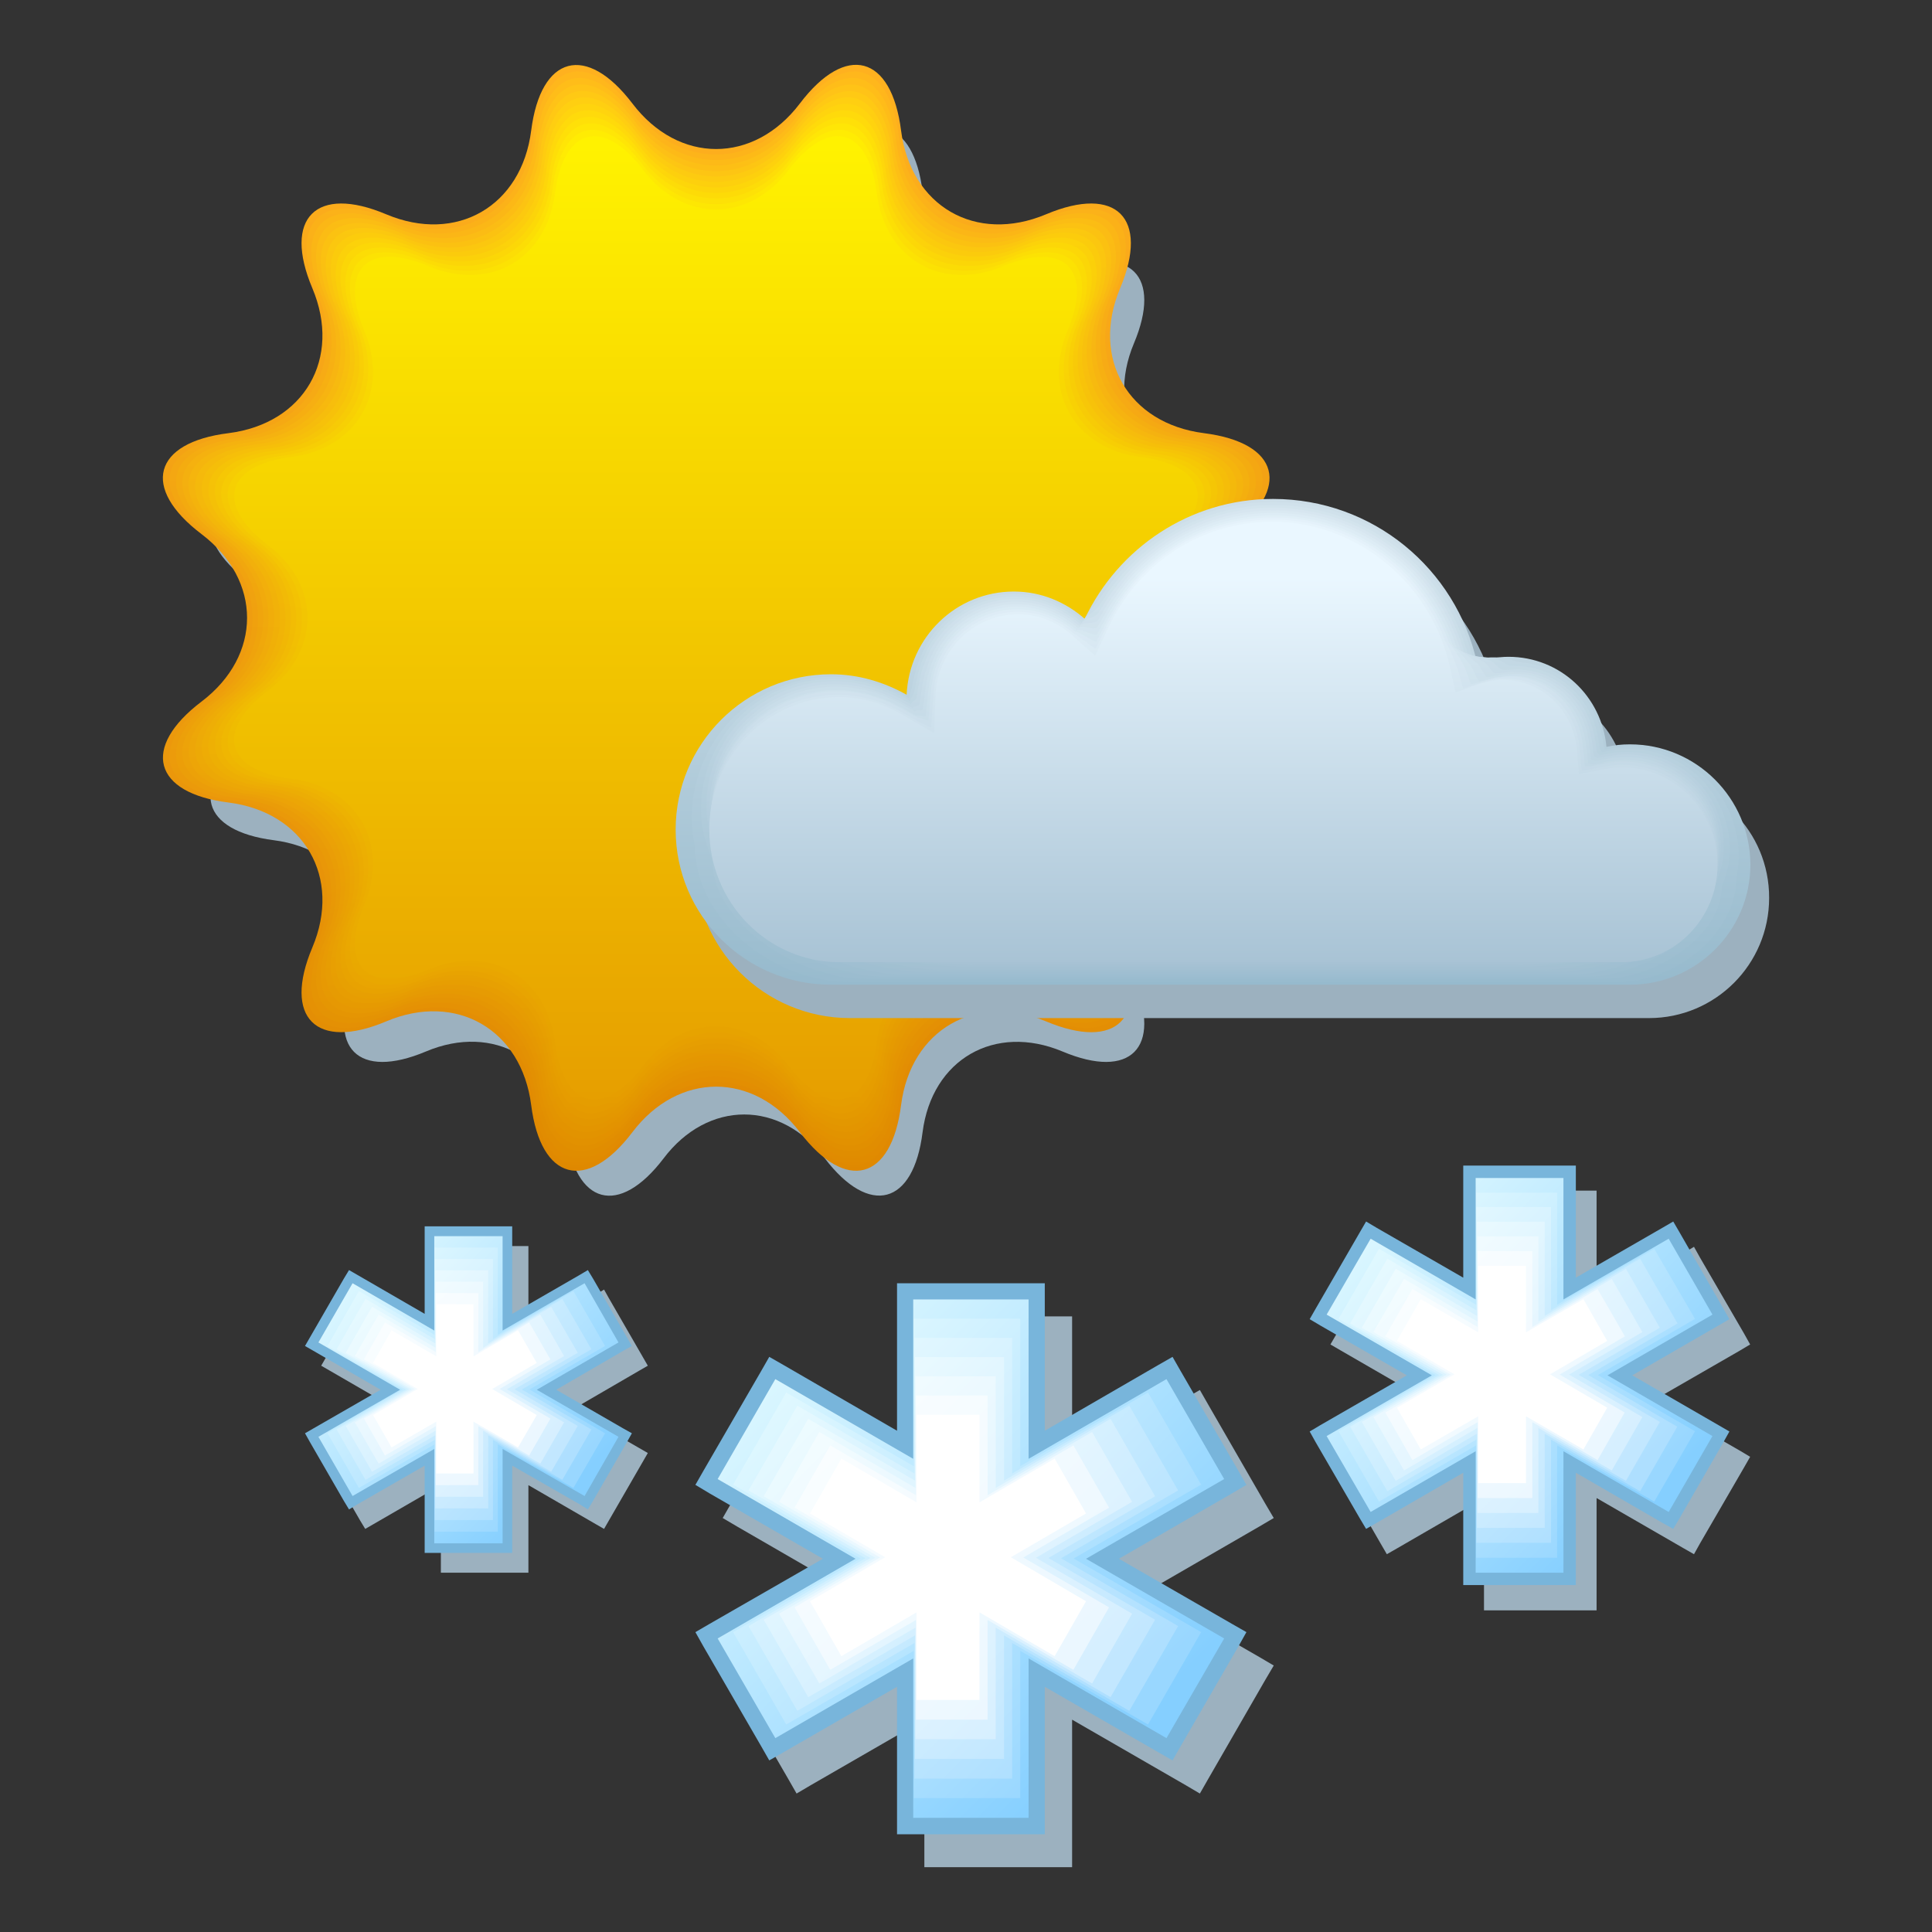 <svg xmlns="http://www.w3.org/2000/svg" xmlns:xlink="http://www.w3.org/1999/xlink" viewBox="1095.9 7452.3 841.9 841.9" width="841.9" height="841.9"><rect x="1095.9" y="7452.3" width="841.9" height="841.9" fill="#333333" stroke="none"/><defs><linearGradient id="r" gradientUnits="userSpaceOnUse" y1="7869.87" x2="0" y2="7488.95" gradientTransform="translate(-176.657 -744.894) scale(1.103)"><stop stop-color="#e69e00"/><stop offset="1" stop-color="#fff200"/></linearGradient><linearGradient id="S" gradientUnits="userSpaceOnUse" y1="7816.37" x2="0" y2="7659.2" gradientTransform="translate(-176.657 -744.894) scale(1.103)"><stop stop-color="#a5c1d3"/><stop offset="1" stop-color="#e7f4fc"/></linearGradient><linearGradient id="g" gradientUnits="userSpaceOnUse" y1="7898.06" x2="0" y2="7460.77" gradientTransform="translate(-176.657 -744.894) scale(1.103)"><stop stop-color="#df8800"/><stop offset="1" stop-color="#ffb11f"/></linearGradient><linearGradient id="T" gradientUnits="userSpaceOnUse" y1="7815.38" x2="0" y2="7659.77" gradientTransform="translate(-176.657 -744.894) scale(1.103)"><stop stop-color="#a7c2d4"/><stop offset="1" stop-color="#eaf7ff"/></linearGradient><linearGradient id="R" gradientUnits="userSpaceOnUse" y1="7817.36" x2="0" y2="7658.58" gradientTransform="translate(-176.657 -744.894) scale(1.103)"><stop stop-color="#a3c0d2"/><stop offset="1" stop-color="#e4f1fa"/></linearGradient><linearGradient id="Q" gradientUnits="userSpaceOnUse" y1="7818.36" x2="0" y2="7657.91" gradientTransform="translate(-176.657 -744.894) scale(1.103)"><stop stop-color="#a1bfd1"/><stop offset="1" stop-color="#e0eff7"/></linearGradient><linearGradient id="N" gradientUnits="userSpaceOnUse" y1="7821.34" x2="0" y2="7655.55" gradientTransform="translate(-176.657 -744.894) scale(1.103)"><stop stop-color="#9bbccf"/><stop offset="1" stop-color="#d7e6f0"/></linearGradient><linearGradient id="P" gradientUnits="userSpaceOnUse" y1="7819.35" x2="0" y2="7657.18" gradientTransform="translate(-176.657 -744.894) scale(1.103)"><stop stop-color="#9fbed0"/><stop offset="1" stop-color="#ddecf5"/></linearGradient><linearGradient id="O" gradientUnits="userSpaceOnUse" y1="7820.34" x2="0" y2="7656.39" gradientTransform="translate(-176.657 -744.894) scale(1.103)"><stop stop-color="#9dbdd0"/><stop offset="1" stop-color="#dae9f2"/></linearGradient><linearGradient id="h" gradientUnits="userSpaceOnUse" y1="7895.49" x2="0" y2="7463.34" gradientTransform="translate(-176.657 -744.894) scale(1.103)"><stop stop-color="#e08a00"/><stop offset="1" stop-color="#ffb71c"/></linearGradient><linearGradient id="i" gradientUnits="userSpaceOnUse" y1="7892.93" x2="0" y2="7465.9" gradientTransform="translate(-176.657 -744.894) scale(1.103)"><stop stop-color="#e08c00"/><stop offset="1" stop-color="#ffbd19"/></linearGradient><linearGradient id="o" gradientUnits="userSpaceOnUse" y1="7877.55" x2="0" y2="7481.27" gradientTransform="translate(-176.657 -744.894) scale(1.103)"><stop stop-color="#e49800"/><stop offset="1" stop-color="#ffe008"/></linearGradient><linearGradient id="q" gradientUnits="userSpaceOnUse" y1="7872.43" x2="0" y2="7486.39" gradientTransform="translate(-176.657 -744.894) scale(1.103)"><stop stop-color="#e59c00"/><stop offset="1" stop-color="#ffec03"/></linearGradient><linearGradient id="p" gradientUnits="userSpaceOnUse" y1="7874.99" x2="0" y2="7483.83" gradientTransform="translate(-176.657 -744.894) scale(1.103)"><stop stop-color="#e59a00"/><stop offset="1" stop-color="#ffe606"/></linearGradient><linearGradient id="n" gradientUnits="userSpaceOnUse" y1="7880.12" x2="0" y2="7478.71" gradientTransform="translate(-176.657 -744.894) scale(1.103)"><stop stop-color="#e39600"/><stop offset="1" stop-color="#ffda0b"/></linearGradient><linearGradient id="m" gradientUnits="userSpaceOnUse" y1="7882.68" x2="0" y2="7476.14" gradientTransform="translate(-176.657 -744.894) scale(1.103)"><stop stop-color="#e39400"/><stop offset="1" stop-color="#ffd40e"/></linearGradient><linearGradient id="j" gradientUnits="userSpaceOnUse" y1="7890.37" x2="0" y2="7468.46" gradientTransform="translate(-176.657 -744.894) scale(1.103)"><stop stop-color="#e18e00"/><stop offset="1" stop-color="#ffc317"/></linearGradient><linearGradient id="l" gradientUnits="userSpaceOnUse" y1="7885.24" x2="0" y2="7473.58" gradientTransform="translate(-176.657 -744.894) scale(1.103)"><stop stop-color="#e29200"/><stop offset="1" stop-color="#ffcf11"/></linearGradient><linearGradient id="k" gradientUnits="userSpaceOnUse" y1="7887.8" x2="0" y2="7471.02" gradientTransform="translate(-176.657 -744.894) scale(1.103)"><stop stop-color="#e29000"/><stop offset="1" stop-color="#ffc914"/></linearGradient><linearGradient id="M" gradientUnits="userSpaceOnUse" y1="7822.33" x2="0" y2="7654.66" gradientTransform="translate(-176.657 -744.894) scale(1.103)"><stop stop-color="#99bbce"/><stop offset="1" stop-color="#d3e4ed"/></linearGradient><linearGradient id="L" gradientUnits="userSpaceOnUse" y1="7823.32" x2="0" y2="7653.72" gradientTransform="translate(-176.657 -744.894) scale(1.103)"><stop stop-color="#97bacd"/><stop offset="1" stop-color="#d0e1eb"/></linearGradient><linearGradient id="f" gradientUnits="userSpaceOnUse" x1="1470.16" y1="7990.43" x2="1569.45" y2="8089.72"><stop stop-color="#fbfeff"/><stop offset="1" stop-color="#ebf7ff"/></linearGradient><linearGradient id="z" gradientUnits="userSpaceOnUse" x1="1285.47" y1="7931.29" x2="1372.82" y2="8018.64" xlink:href="#a" gradientTransform="translate(-176.657 -744.894) scale(1.103)"/><linearGradient id="y" gradientUnits="userSpaceOnUse" x1="1282.05" y1="7927.03" x2="1376.51" y2="8021.49" xlink:href="#b" gradientTransform="translate(-176.657 -744.894) scale(1.103)"/><linearGradient id="e" gradientUnits="userSpaceOnUse" x1="1464.38" y1="7983.23" x2="1575.68" y2="8094.53"><stop stop-color="#f7feff"/><stop offset="1" stop-color="#d6efff"/></linearGradient><linearGradient id="d" gradientUnits="userSpaceOnUse" x1="1458.59" y1="7976.02" x2="1581.91" y2="8099.33"><stop stop-color="#f3feff"/><stop offset="1" stop-color="#c2e7ff"/></linearGradient><linearGradient id="b" gradientUnits="userSpaceOnUse" x1="1441.24" y1="7954.41" x2="1600.59" y2="8113.76"><stop stop-color="#e6fcff"/><stop offset="1" stop-color="#85cfff"/></linearGradient><linearGradient id="c" gradientUnits="userSpaceOnUse" x1="1452.81" y1="7968.82" x2="1588.13" y2="8104.14"><stop stop-color="#eefdff"/><stop offset="1" stop-color="#aedfff"/></linearGradient><linearGradient id="a" gradientUnits="userSpaceOnUse" x1="1447.03" y1="7961.61" x2="1594.36" y2="8108.95"><stop stop-color="#eafdff"/><stop offset="1" stop-color="#99d7ff"/></linearGradient><linearGradient id="A" gradientUnits="userSpaceOnUse" x1="1288.9" y1="7935.56" x2="1369.13" y2="8015.79" xlink:href="#c" gradientTransform="translate(-176.657 -744.894) scale(1.103)"/><linearGradient id="B" gradientUnits="userSpaceOnUse" x1="1292.33" y1="7939.83" x2="1365.44" y2="8012.94" xlink:href="#d" gradientTransform="translate(-176.657 -744.894) scale(1.103)"/><linearGradient id="I" gradientUnits="userSpaceOnUse" x1="1698.79" y1="7926.97" x2="1783.56" y2="8011.74" xlink:href="#e" gradientTransform="translate(-176.657 -744.894) scale(1.103)"/><linearGradient id="K" gradientUnits="userSpaceOnUse" y1="7824.32" x2="0" y2="7652.73" gradientTransform="translate(-176.657 -744.894) scale(1.103)"><stop stop-color="#95b9cc"/><stop offset="1" stop-color="#cddee8"/></linearGradient><linearGradient id="J" gradientUnits="userSpaceOnUse" x1="1703.19" y1="7932.45" x2="1778.82" y2="8008.08" xlink:href="#f" gradientTransform="translate(-176.657 -744.894) scale(1.103)"/><linearGradient id="H" gradientUnits="userSpaceOnUse" x1="1694.39" y1="7921.48" x2="1788.31" y2="8015.4" xlink:href="#d" gradientTransform="translate(-176.657 -744.894) scale(1.103)"/><linearGradient id="C" gradientUnits="userSpaceOnUse" x1="1295.75" y1="7944.09" x2="1361.74" y2="8010.09" xlink:href="#e" gradientTransform="translate(-176.657 -744.894) scale(1.103)"/><linearGradient id="G" gradientUnits="userSpaceOnUse" x1="1689.99" y1="7916" x2="1793.05" y2="8019.06" xlink:href="#c" gradientTransform="translate(-176.657 -744.894) scale(1.103)"/><linearGradient id="D" gradientUnits="userSpaceOnUse" x1="1299.18" y1="7948.36" x2="1358.05" y2="8007.24" xlink:href="#f" gradientTransform="translate(-176.657 -744.894) scale(1.103)"/><linearGradient id="F" gradientUnits="userSpaceOnUse" x1="1685.59" y1="7910.51" x2="1797.79" y2="8022.72" xlink:href="#a" gradientTransform="translate(-176.657 -744.894) scale(1.103)"/><linearGradient id="E" gradientUnits="userSpaceOnUse" x1="1681.19" y1="7905.03" x2="1802.54" y2="8026.37" xlink:href="#b" gradientTransform="translate(-176.657 -744.894) scale(1.103)"/><linearGradient xlink:href="#b" id="s" gradientUnits="userSpaceOnUse" x1="1441.24" y1="7954.41" x2="1600.59" y2="8113.76" gradientTransform="translate(-176.657 -744.894) scale(1.103)"/><linearGradient xlink:href="#a" id="t" gradientUnits="userSpaceOnUse" x1="1447.03" y1="7961.61" x2="1594.36" y2="8108.95" gradientTransform="translate(-176.657 -744.894) scale(1.103)"/><linearGradient xlink:href="#c" id="u" gradientUnits="userSpaceOnUse" x1="1452.81" y1="7968.82" x2="1588.13" y2="8104.14" gradientTransform="translate(-176.657 -744.894) scale(1.103)"/><linearGradient xlink:href="#d" id="v" gradientUnits="userSpaceOnUse" x1="1458.59" y1="7976.02" x2="1581.91" y2="8099.33" gradientTransform="translate(-176.657 -744.894) scale(1.103)"/><linearGradient xlink:href="#e" id="w" gradientUnits="userSpaceOnUse" x1="1464.38" y1="7983.23" x2="1575.68" y2="8094.53" gradientTransform="translate(-176.657 -744.894) scale(1.103)"/><linearGradient xlink:href="#f" id="x" gradientUnits="userSpaceOnUse" x1="1470.16" y1="7990.43" x2="1569.45" y2="8089.72" gradientTransform="translate(-176.657 -744.894) scale(1.103)"/></defs><path d="M1385.034 7524.407c19.404 25.578 51.046 25.578 70.34 0 19.404-25.468 38.587-20.396 42.556 11.356 4.08 31.752 31.422 47.628 60.969 35.17 29.547-12.458 43.548 1.654 31.09 31.09-12.348 29.547 3.418 57 35.17 60.969 31.752 3.968 36.934 23.152 11.356 42.556-25.578 19.294-25.578 51.046 0 70.34 25.467 19.403 20.396 38.477-11.356 42.556-31.752 3.969-47.628 31.421-35.17 60.968 12.458 29.547-1.543 43.549-31.09 31.09-29.547-12.347-56.89 3.418-60.969 35.17-3.969 31.863-23.152 36.824-42.556 11.467-19.294-25.579-51.046-25.579-70.34 0-19.404 25.467-38.477 20.396-42.556-11.467-3.97-31.751-31.421-47.627-60.968-35.17-29.547 12.459-43.55-1.543-31.09-31.09 12.457-29.547-3.419-56.889-35.17-60.968-31.753-4.08-36.934-23.153-11.356-42.557 25.578-19.403 25.578-51.045 0-70.339-25.468-19.404-20.397-38.477 11.355-42.556 31.752-3.97 47.628-31.422 35.17-60.969-12.348-29.547 1.654-43.549 31.09-31.09 29.548 12.458 57-3.418 60.969-35.17 4.08-31.642 23.152-36.824 42.556-11.356" fill="#9cb1bf"/><path d="M1371.474 7497.396c20.065 26.46 52.92 26.46 72.985 0 20.066-26.46 39.91-21.168 44.1 11.797 4.19 32.964 32.524 49.392 63.173 36.492 30.65-12.899 45.093 1.654 32.304 32.193-12.9 30.65 3.528 58.984 36.492 63.174 32.965 4.19 38.147 24.034 11.797 43.99-26.46 20.065-26.46 52.92 0 72.985 26.35 20.066 21.058 39.91-11.797 43.99-32.964 4.19-49.392 32.634-36.492 63.173 12.899 30.65-1.654 45.092-32.304 32.193-30.539-12.789-58.983 3.638-63.173 36.493-4.19 32.854-23.924 38.257-44.1 11.797-20.065-26.46-52.92-26.46-72.985 0-20.066 26.46-39.91 21.057-44.1-11.797-4.19-32.965-32.634-49.392-63.174-36.493-30.539 12.9-45.092-1.654-32.193-32.193 12.9-30.54-3.528-58.984-36.492-63.173-32.855-4.08-38.257-23.924-11.797-43.99 26.46-20.066 26.46-52.92 0-72.986-26.46-20.065-21.168-39.91 11.797-43.99 32.964-4.189 49.392-32.523 36.492-63.173-12.899-30.539 1.654-45.092 32.193-32.192 30.65 12.899 58.984-3.529 63.174-36.493 4.19-32.855 24.034-38.147 44.1-11.797" fill="url(#g)"/><path d="M1371.915 7500.042c19.845 26.13 52.258 26.13 72.103 0 19.845-26.13 39.47-20.837 43.549 11.687 4.08 32.523 32.193 48.73 62.401 36.051 30.32-12.678 44.652 1.654 31.863 31.863-12.68 30.208 3.528 58.322 36.051 62.401 32.524 4.19 37.706 23.704 11.687 43.549-26.13 19.845-26.13 52.258 0 72.103 26.13 19.845 20.837 39.47-11.687 43.549-32.523 4.08-48.73 32.193-36.051 62.512 12.678 30.208-1.654 44.54-31.863 31.862-30.208-12.679-58.322 3.528-62.401 36.052-4.08 32.523-23.704 37.815-43.549 11.686-19.845-26.129-52.258-26.129-72.103 0-19.845 26.13-39.47 20.837-43.55-11.686-4.078-32.524-32.192-48.73-62.4-36.052-30.21 12.679-44.542-1.654-31.863-31.862 12.679-30.209-3.528-58.322-36.052-62.512-32.523-4.08-37.815-23.704-11.686-43.549 26.13-19.845 26.13-52.258 0-72.103-26.13-19.845-20.837-39.36 11.686-43.549 32.524-4.08 48.73-32.193 36.052-62.401-12.679-30.209 1.654-44.542 31.862-31.863 30.209 12.679 58.323-3.528 62.402-36.051 4.08-32.524 23.704-37.816 43.549-11.687" fill="url(#h)"/><path d="M1372.245 7502.688c19.625 25.799 51.708 25.799 71.222 0 19.624-25.799 38.918-20.617 42.997 11.466 4.08 32.193 31.863 48.18 61.63 35.61 29.878-12.568 44.1 1.655 31.532 31.532-12.569 29.878 3.528 57.661 35.61 61.74 32.193 4.08 37.265 23.373 11.577 42.998-25.799 19.624-25.799 51.597 0 71.221 25.798 19.625 20.616 39.029-11.577 42.998-32.193 4.079-48.179 31.862-35.61 61.74 12.568 29.878-1.654 44.1-31.532 31.531-29.878-12.568-57.55 3.528-61.63 35.611-4.079 32.083-23.373 37.265-42.997 11.576-19.625-25.798-51.597-25.798-71.222 0-19.624 25.799-38.918 20.617-42.997-11.576-4.08-32.193-31.862-48.18-61.74-35.61-29.878 12.568-43.99-1.544-31.421-31.532 12.568-29.878-3.528-57.661-35.611-61.74-32.083-3.97-37.375-23.373-11.466-42.998 25.798-19.624 25.798-51.707 0-71.221-25.799-19.625-20.617-38.918 11.466-42.998 32.193-4.079 48.18-31.862 35.61-61.74-12.568-29.877 1.654-43.99 31.422-31.531 29.878 12.568 57.66-3.528 61.74-35.611 4.08-32.083 23.483-37.264 42.997-11.466" fill="url(#i)"/><path d="M1372.686 7505.334c19.404 25.468 51.046 25.468 70.34 0 19.404-25.468 38.477-20.396 42.556 11.356 3.97 31.752 31.422 47.628 60.969 35.17 29.547-12.459 43.548 1.653 31.09 31.09-12.458 29.547 3.418 57 35.17 60.968 31.752 4.08 36.823 23.153 11.466 42.447-25.578 19.293-25.578 51.045 0 70.339 25.468 19.404 20.396 38.477-11.466 42.446-31.752 3.97-47.628 31.532-35.17 60.969 12.458 29.547-1.543 43.548-31.09 31.09-29.437-12.348-56.89 3.418-60.969 35.17-3.969 31.752-23.152 36.823-42.556 11.356-19.294-25.468-51.046-25.468-70.34 0-19.404 25.467-38.477 20.396-42.446-11.356-3.969-31.752-31.421-47.628-60.968-35.17-29.437 12.458-43.549-1.543-31.09-31.09 12.347-29.547-3.418-57-35.28-60.969-31.753-3.969-36.824-23.042-11.356-42.446 25.467-19.404 25.467-51.046 0-70.34-25.468-19.403-20.397-38.477 11.355-42.446 31.752-3.969 47.628-31.421 35.28-60.968-12.458-29.547 1.654-43.549 31.09-31.09 29.548 12.347 57-3.418 60.97-35.17 3.968-31.752 23.152-36.934 42.445-11.356" fill="url(#j)"/><path d="M1373.127 7507.98c19.074 25.247 50.385 25.247 69.568 0 19.184-25.137 38.036-20.066 42.005 11.245 3.97 31.422 31.09 47.077 60.197 34.73 29.216-12.239 42.997 1.543 30.76 30.759-12.238 29.216 3.417 56.227 34.728 60.196 31.422 3.97 36.383 22.822 11.246 42.006-25.247 19.073-25.247 50.384 0 69.567 25.137 19.184 20.176 38.037-11.246 42.006-31.42 3.969-46.966 31.09-34.728 60.196 12.237 29.216-1.544 42.998-30.76 30.76-29.106-12.238-56.228 3.418-60.197 34.839-3.969 31.311-22.821 36.382-42.005 11.245-19.073-25.137-50.384-25.137-69.568 0-19.073 25.137-38.036 20.066-42.005-11.245-3.969-31.421-31.09-47.077-60.196-34.839-29.106 12.238-42.998-1.544-30.76-30.76 12.238-29.106-3.418-56.227-34.84-60.196-31.31-3.97-36.382-22.822-11.245-42.006 25.137-19.073 25.137-50.384 0-69.567-25.247-19.184-20.175-38.037 11.246-42.006 31.421-3.969 47.077-31.09 34.839-60.196-12.238-29.106 1.543-42.998 30.76-30.76 29.106 12.238 56.227-3.418 60.196-34.729 3.97-31.42 22.932-36.492 42.005-11.245" fill="url(#k)"/><path d="M1373.568 7510.516c18.853 24.916 49.833 24.916 68.686 0 18.963-24.917 37.595-19.845 41.454 11.135 3.859 30.98 30.65 46.415 59.425 34.398 28.885-12.127 42.446 1.544 30.429 30.319-12.128 28.775 3.307 55.566 34.288 59.535 30.98 3.969 35.941 22.601 11.135 41.454-24.917 18.852-24.917 49.722 0 68.685 24.806 18.963 19.845 37.596-11.135 41.454-30.98 3.97-46.416 30.76-34.288 59.535 12.127 28.776-1.544 42.447-30.43 30.32-28.774-12.128-55.565 3.307-59.424 34.397-3.969 30.98-22.601 35.942-41.454 11.135-18.853-24.916-49.833-24.916-68.686 0-18.852 24.807-37.595 19.845-41.454-11.135-3.858-30.98-30.65-46.415-59.535-34.398-28.775 12.128-42.446-1.543-30.318-30.319 12.127-28.775-3.308-55.566-34.398-59.535-30.98-3.858-35.942-22.49-11.136-41.454 24.917-18.852 24.917-49.833 0-68.685-24.916-18.853-19.845-37.596 11.136-41.454 30.98-3.859 46.415-30.65 34.398-59.535-12.128-28.776 1.543-42.447 30.318-30.319 28.776 12.127 55.566-3.308 59.535-34.398 3.86-30.98 22.602-35.941 41.454-11.135" fill="url(#l)"/><path d="M1374.01 7513.162c18.632 24.585 49.17 24.585 67.803 0 18.743-24.586 37.044-19.625 41.013 10.914 3.859 30.65 30.319 45.864 58.653 33.957 28.445-11.907 42.005 1.544 29.988 29.988-11.907 28.445 3.308 54.905 33.847 58.764 30.65 3.859 35.5 22.27 11.025 40.903-24.586 18.632-24.586 49.171 0 67.803 24.586 18.743 19.624 37.155-11.025 40.903-30.65 3.859-45.864 30.319-33.847 58.763 11.907 28.445-1.543 41.895-29.988 29.988-28.444-11.907-54.794 3.308-58.653 33.957-3.859 30.54-22.27 35.5-41.013 10.915-18.632-24.586-49.171-24.586-67.804 0-18.632 24.586-37.044 19.625-40.902-10.915-3.86-30.65-30.32-45.864-58.764-33.957-28.444 11.907-41.895-1.543-29.988-29.988 11.907-28.444-3.307-54.904-33.957-58.763-30.539-3.859-35.5-22.27-10.914-40.903 24.585-18.632 24.585-49.171 0-67.803-24.586-18.633-19.625-37.045 10.914-40.903 30.65-3.859 45.864-30.319 33.957-58.763-11.907-28.445 1.544-41.896 29.988-29.989 28.445 11.907 54.905-3.307 58.764-33.957 3.858-30.539 22.27-35.5 40.902-10.914" fill="url(#m)"/><path d="M1374.45 7515.808c18.412 24.255 48.62 24.255 66.922 0 18.522-24.255 36.603-19.404 40.462 10.804 3.859 30.209 29.878 45.313 57.991 33.516 28.114-11.796 41.454 1.544 29.658 29.658-11.797 28.113 3.307 54.242 33.516 57.991 30.208 3.859 35.06 22.05 10.914 40.462-24.255 18.412-24.255 48.51 0 66.922 24.255 18.521 19.404 36.713-10.914 40.461-30.209 3.859-45.313 29.988-33.516 57.992 11.796 28.114-1.544 41.454-29.658 29.657-28.113-11.797-54.132 3.308-57.991 33.516-3.859 30.208-21.94 35.06-40.462 10.804-18.412-24.255-48.51-24.255-66.922 0-18.411 24.255-36.603 19.404-40.461-10.804-3.86-30.209-29.878-45.313-57.992-33.516-28.114 11.797-41.344-1.544-29.547-29.657 11.797-28.004-3.307-54.243-33.516-57.992-30.208-3.748-35.06-21.94-10.804-40.462 24.255-18.411 24.255-48.51 0-66.921-24.255-18.412-19.404-36.603 10.804-40.462 30.209-3.748 45.313-29.878 33.516-57.992-11.797-28.113 1.544-41.453 29.547-29.657 28.114 11.797 54.243-3.307 57.992-33.516 3.858-30.208 22.05-35.06 40.461-10.804" fill="url(#n)"/><path d="M1374.891 7518.454c18.192 23.924 47.96 23.924 66.15 0 18.192-23.924 36.162-19.073 39.91 10.694 3.75 29.878 29.548 44.651 57.22 33.075 27.784-11.687 40.903 1.544 29.217 29.216-11.687 27.673 3.197 53.471 33.075 57.22 29.878 3.748 34.618 21.72 10.694 39.91-24.034 18.192-24.034 47.96 0 66.04 23.924 18.191 19.184 36.162-10.694 39.91-29.768 3.75-44.651 29.658-33.075 57.33 11.686 27.673-1.544 40.903-29.216 29.217-27.673-11.687-53.472 3.197-57.22 33.075-3.749 29.767-21.72 34.618-39.91 10.694-18.192-23.924-47.96-23.924-66.15 0-18.192 23.924-36.163 19.184-39.911-10.694-3.749-29.878-29.547-44.761-57.22-33.075-27.673 11.687-40.903-1.544-29.216-29.216 11.686-27.673-3.197-53.472-33.075-57.33-29.768-3.749-34.619-21.72-10.694-39.91 23.924-18.192 23.924-47.96 0-66.04-23.925-18.192-19.184-36.163 10.694-39.911 29.878-3.748 44.761-29.547 33.075-57.22-11.687-27.673 1.543-40.903 29.216-29.216 27.673 11.687 53.471-3.197 57.22-33.075 3.748-29.878 21.72-34.618 39.91-10.694" fill="url(#o)"/><path d="M1375.332 7521.1c17.971 23.593 47.298 23.593 65.268 0 17.971-23.704 35.721-18.853 39.47 10.584 3.748 29.436 29.106 44.1 56.448 32.634 27.342-11.466 40.351 1.543 28.885 28.885-11.466 27.342 3.198 52.81 32.634 56.558 29.547 3.749 34.178 21.5 10.584 39.36-23.703 17.97-23.703 47.297 0 65.268 23.594 17.97 18.963 35.72-10.584 39.359-29.436 3.748-44.1 29.216-32.634 56.558 11.466 27.342-1.543 40.352-28.885 28.886-27.342-11.466-52.81 3.197-56.448 32.634-3.749 29.437-21.389 34.177-39.47 10.584-17.86-23.594-47.297-23.594-65.268 0-17.97 23.593-35.72 18.853-39.359-10.584-3.748-29.437-29.216-44.1-56.558-32.634-27.342 11.466-40.352-1.433-28.886-28.886 11.466-27.342-3.197-52.81-32.634-56.558-29.436-3.638-34.177-21.389-10.584-39.36 23.594-17.97 23.594-47.297 0-65.267-23.703-17.971-18.852-35.721 10.584-39.36 29.437-3.748 44.21-29.106 32.634-56.558-11.466-27.342 1.544-40.351 28.886-28.885 27.342 11.466 52.81-3.198 56.558-32.634 3.638-29.437 21.389-34.288 39.36-10.584" fill="url(#p)"/><path d="M1375.663 7523.746c17.75 23.373 46.746 23.373 64.386 0 17.75-23.373 35.28-18.632 38.918 10.474 3.639 28.995 28.776 43.548 55.787 32.192 27.011-11.355 39.91 1.434 28.555 28.445-11.356 27.011 3.087 52.148 32.193 55.786 29.106 3.639 33.736 21.169 10.473 38.919-23.373 17.64-23.373 46.636 0 64.386 23.373 17.75 18.633 35.28-10.473 38.918-28.996 3.638-43.55 28.886-32.193 55.787 11.355 27.01-1.434 39.8-28.555 28.444-27.011-11.356-52.038 3.087-55.787 32.193-3.638 29.106-21.168 33.737-38.918 10.364-17.64-23.263-46.636-23.263-64.386 0-17.75 23.262-35.17 18.632-38.918-10.364-3.638-29.106-28.775-43.549-55.787-32.193-27.01 11.356-39.8-1.433-28.444-28.444 11.356-27.012-3.197-52.149-32.193-55.787-28.996-3.638-33.737-21.058-10.364-38.918 23.373-17.64 23.373-46.636 0-64.386-23.373-17.75-18.632-35.28 10.364-38.918 29.106-3.639 43.549-28.776 32.193-55.787-11.356-27.011 1.433-39.8 28.444-28.445 27.012 11.356 52.149-3.086 55.787-32.192 3.748-29.107 21.278-33.847 38.918-10.474" fill="url(#q)"/><path d="M1376.104 7526.282c17.53 23.042 46.085 23.042 63.504 0 17.53-23.043 34.729-18.412 38.367 10.253 3.638 28.665 28.334 42.997 55.015 31.752 26.68-11.135 39.36 1.433 28.114 28.114-11.136 26.68 3.087 51.376 31.752 55.014 28.775 3.639 33.295 20.838 10.363 38.367-23.042 17.42-23.042 46.085 0 63.504 23.042 17.53 18.412 34.84-10.363 38.367-28.665 3.639-42.888 28.445-31.752 55.015 11.245 26.68-1.434 39.249-28.114 28.114-26.68-11.246-51.377 3.087-55.015 31.752-3.638 28.665-20.837 33.295-38.367 10.253-17.42-23.042-46.084-23.042-63.504 0-17.42 23.042-34.729 18.412-38.367-10.253-3.638-28.665-28.444-42.998-55.015-31.752-26.68 11.135-39.249-1.433-28.113-28.114 11.245-26.57-3.087-51.376-31.752-55.015-28.665-3.528-33.296-20.837-10.254-38.367 23.043-17.42 23.043-46.084 0-63.504-23.042-17.53-18.411-34.728 10.254-38.367 28.665-3.638 42.997-28.444 31.752-55.014-11.136-26.681 1.433-39.36 28.113-28.114 26.68 11.245 51.377-3.087 55.015-31.752 3.638-28.555 20.948-33.296 38.367-10.253" fill="url(#r)"/><path d="M1563.088 8265.949h-64.386v-64.276l-49.502 28.555-6.174 3.638-3.528-6.174-25.137-43.438-3.528-6.174 6.174-3.639 49.392-28.444-49.392-28.555-6.174-3.638 3.528-6.174 25.137-43.439 3.528-6.174 6.174 3.528 49.502 28.555V8025.935h64.386v64.165l49.502-28.555 6.174-3.528 3.528 6.174 25.027 43.439 3.638 6.174-6.174 3.638-49.392 28.555 49.392 28.444 6.174 3.639-3.638 6.174-25.027 43.438-3.528 6.174-6.174-3.638-49.502-28.555v64.276" fill="#9cb1bf"/><path d="M1551.181 8251.616h-64.386v-64.276l-49.502 28.555-6.174 3.528-3.528-6.174-25.137-43.438-3.528-6.284 6.064-3.529 49.502-28.444-49.502-28.555-6.064-3.638 3.528-6.174 25.137-43.438 3.528-6.175 6.174 3.529 49.502 28.664v-64.275h64.386v64.276l49.502-28.666 6.174-3.527 3.528 6.173 25.137 43.439 3.528 6.174-6.174 3.638-49.392 28.555 49.392 28.445 6.174 3.527-3.528 6.285-25.137 43.438-3.528 6.174-6.174-3.528-49.502-28.554v64.275" fill="#78b5db"/><path d="M1629.348 8096.825l-25.137-43.548-60.086 34.728v-69.457h-50.274v69.457l-60.086-34.729-25.137 43.55 60.086 34.728-60.086 34.729 25.137 43.438 60.086-34.728v69.457h50.274v-69.457l60.086 34.728 25.137-43.438-60.196-34.729z" fill="url(#s)"/><path d="M1619.316 8099.25l-23.153-40.13-55.676 32.082v-64.275h-46.415v64.275l-55.566-32.082-23.153 40.13 55.566 32.194-55.566 32.082 23.153 40.242 55.566-32.083v64.165h46.415v-64.165l55.676 32.083 23.153-40.241-55.566-32.083z" fill="url(#t)"/><path d="M1609.283 8101.787l-21.278-36.934-51.046 29.547v-59.094h-42.557v59.094l-51.045-29.547-21.279 36.934 50.936 29.546-50.936 29.548 21.279 36.933 51.045-29.547v59.094h42.557v-59.094l51.046 29.547 21.278-36.934-51.046-29.547z" fill="url(#u)"/><path d="M1599.25 8104.322l-19.404-33.736-46.415 26.9v-53.801h-38.808v53.802l-46.526-26.901-19.404 33.736 46.526 26.901-46.526 26.901 19.404 33.737 46.526-26.901v53.802h38.808v-53.802l46.415 26.9 19.404-33.736-46.525-26.9z" fill="url(#v)"/><path d="M1589.217 8106.748l-17.42-30.43-42.004 24.366v-48.62h-34.95v48.62l-41.895-24.365-17.53 30.429 41.896 24.365-41.895 24.365 17.53 30.43 41.894-24.366v48.62h34.95v-48.62l42.005 24.365 17.42-30.429-41.896-24.365z" fill="url(#w)"/><path d="M1579.185 8109.283l-15.546-27.121-37.374 21.72v-43.44h-31.201v43.44l-37.375-21.72-15.545 27.122 37.264 21.719-37.264 21.719 15.545 27.232 37.375-21.72v43.439h31.2v-43.438l37.375 21.719 15.546-27.232-37.375-21.72z" fill="url(#x)"/><path d="M1569.152 8111.82l-13.671-23.925-32.744 19.073v-38.146h-27.453v38.146l-32.744-19.073-13.67 23.924 32.743 19.073-32.744 19.184L1462.54 8174l32.744-19.073v38.147h27.453v-38.147L1555.48 8174l13.67-23.924-32.743-19.183z" fill="#fff"/><path d="M1326.16 8137.618h-38.146v-38.147l-29.326 16.979-3.638 2.094-2.205-3.638-14.884-25.798-2.095-3.639 3.638-2.094 29.327-16.869-29.327-16.978-3.638-2.095 2.095-3.638 14.884-25.799 2.205-3.748 3.638 2.205 29.326 16.868v-38.036h38.147V8033.321l29.326-16.868 3.639-2.205 2.094 3.748 14.884 25.799 2.095 3.638-3.638 2.095-29.217 16.978 29.217 16.869 3.638 2.094-2.095 3.639-14.884 25.798-2.094 3.638-3.639-2.094-29.326-16.979v38.147" fill="#9cb1bf"/><path d="M1319.105 8129.018h-38.147V8090.982l-29.326 16.868-3.638 2.205-2.205-3.638-14.884-25.799-2.095-3.748 3.638-2.095 29.327-16.868-29.327-16.979-3.638-2.094 2.095-3.638 14.884-25.799 2.205-3.638 3.638 2.095 29.326 16.978v-38.147h38.147v38.147l29.437-16.979 3.528-2.094 2.205 3.638 14.883 25.799 2.095 3.638-3.748 2.095-29.217 16.978 29.217 16.868 3.748 2.095-2.095 3.748-14.883 25.799-2.205 3.638-3.528-2.205-29.437-16.868v38.037" fill="#78b5db"/><path d="M1365.41 8037.29l-14.774-25.798-35.72 20.617v-41.124h-29.768v41.124l-35.61-20.617-14.885 25.798 35.611 20.617-35.61 20.506 14.883 25.799 35.61-20.506v41.123h29.768v-41.123l35.721 20.506 14.774-25.799-35.61-20.506z" fill="url(#y)"/><path d="M1359.567 8038.834l-13.782-23.924-32.964 19.073v-38.037h-27.563v38.037l-32.965-19.074-13.67 23.925 32.854 18.963-32.855 19.073 13.671 23.814 32.965-18.963v38.036h27.563v-38.036l32.964 18.963 13.782-23.814-32.965-19.073z" fill="url(#z)"/><path d="M1353.613 8040.267l-12.679-21.94-30.208 17.53v-34.95h-25.358v34.95l-30.208-17.53-12.569 21.94 30.209 17.53-30.209 17.42 12.569 21.939 30.208-17.42v34.95h25.358v-34.95l30.208 17.42 12.68-21.94-30.32-17.42z" fill="url(#A)"/><path d="M1347.66 8041.81l-11.577-20.065-27.452 15.986v-31.862h-23.042v31.862l-27.563-15.986-11.466 20.066 27.563 15.875-27.563 15.987 11.466 19.955 27.563-15.876v31.862h23.042v-31.862l27.452 15.876 11.577-19.955-27.563-15.986z" fill="url(#B)"/><path d="M1341.706 8043.244l-10.363-18.081-24.917 14.443v-28.776H1285.7v28.775l-24.806-14.442-10.364 18.08 24.807 14.443-24.807 14.443 10.364 17.971 24.806-14.333v28.776h20.727v-28.776l24.917 14.333 10.363-17.97-24.916-14.444z" fill="url(#C)"/><path d="M1335.753 8044.677l-9.261-16.096-22.16 12.899v-25.688h-18.523v25.688l-22.16-12.9-9.15 16.097 22.16 12.9-22.16 12.898 9.15 16.097 22.16-12.789v25.688h18.522v-25.688l22.16 12.789 9.262-16.097-22.16-12.899z" fill="url(#D)"/><path d="M1329.8 8046.22l-8.16-14.222-19.403 11.356v-22.712h-16.207v22.712l-19.514-11.356-8.049 14.223 19.404 11.355-19.404 11.356 8.049 14.112 19.514-11.245v22.6h16.207v-22.6l19.404 11.245 8.158-14.112-19.404-11.356z" fill="#fff"/><path d="M1791.636 8154.045h-49.061v-48.951l-37.705 21.83-4.63 2.645-2.757-4.74-19.073-33.075-2.757-4.63 4.741-2.757 37.595-21.72-37.595-21.718-4.74-2.757 2.756-4.74 19.073-33.076 2.756-4.74 4.63 2.756 37.706 21.72v-48.952h49.061v48.951l37.816-21.719 4.63-2.756 2.647 4.74 19.183 33.076 2.646 4.74-4.63 2.757-37.706 21.719 37.706 21.719 4.63 2.756-2.646 4.63-19.183 33.076-2.646 4.74-4.63-2.645-37.817-21.83v48.951" fill="#9cb1bf"/><path d="M1782.596 8143.02h-49.061v-48.951l-37.706 21.83-4.63 2.645-2.757-4.63-19.183-33.075-2.646-4.74 4.63-2.757 37.706-21.72-37.706-21.718-4.63-2.757 2.646-4.63 19.183-33.185 2.757-4.741 4.63 2.756 37.706 21.72V7960.225h49.061v48.84l37.705-21.719 4.741-2.756 2.756 4.74 19.074 33.186 2.646 4.63-4.741 2.757-37.595 21.719 37.595 21.719 4.74 2.756-2.645 4.741-19.074 33.075-2.756 4.63-4.74-2.645-37.706-21.83v48.951" fill="#78b5db"/><path d="M1842.13 8025.163l-19.072-33.075-45.864 26.46v-52.92h-38.257v52.92l-45.754-26.46-19.183 33.075 45.864 26.46-45.864 26.46 19.183 33.075 45.754-26.46v52.92h38.257v-52.92l45.864 26.46 19.073-33.075-45.754-26.46z" fill="url(#E)"/><path d="M1834.524 8027.037l-17.75-30.54-42.337 24.366v-48.84h-35.28v48.84l-42.336-24.365-17.64 30.539 42.336 24.476-42.336 24.475 17.64 30.65 42.336-24.476v48.951h35.28v-48.951l42.336 24.476 17.75-30.65-42.335-24.476z" fill="url(#F)"/><path d="M1826.916 8029.021l-16.317-28.223-38.808 22.49v-44.981h-32.523v44.981l-38.808-22.49-16.207 28.223 38.808 22.492-38.808 22.49 16.207 28.114 38.808-22.49v44.981h32.523v-44.982l38.808 22.491 16.207-28.114-38.808-22.49z" fill="url(#G)"/><path d="M1819.199 8030.896l-14.774-25.688-35.39 20.506v-41.013h-29.547v41.013l-35.39-20.506-14.774 25.688 35.39 20.506-35.39 20.507 14.774 25.688 35.39-20.506v41.012h29.547v-41.012l35.39 20.506 14.774-25.688-35.39-20.507z" fill="url(#H)"/><path d="M1811.592 8032.77l-13.34-23.152-31.973 18.521v-37.043h-26.57v37.044l-31.973-18.523-13.34 23.153 31.972 18.522-31.972 18.522 13.34 23.263 31.973-18.522v37.044h26.57v-37.044l31.972 18.522 13.34-23.263-31.972-18.522z" fill="url(#I)"/><path d="M1803.984 8034.644l-11.907-20.617-28.444 16.538v-33.075h-23.814v33.075l-28.445-16.537-11.796 20.616 28.444 16.648-28.444 16.537 11.796 20.728 28.445-16.538v33.075h23.814v-33.075l28.444 16.537 11.797-20.726-28.334-16.538z" fill="url(#J)"/><path d="M1796.267 8036.629l-10.364-18.191-25.026 14.442v-28.996h-20.838v28.996l-25.026-14.443-10.364 18.192 25.027 14.553-25.027 14.553 10.364 18.191 25.026-14.443v29.106h20.838v-29.106l25.026 14.443 10.364-18.191-24.917-14.553z" fill="#fff"/><path d="M1814.568 7791.102c-3.528 0-6.945.441-10.253 1.103-1.984-21.94-20.176-39.25-42.667-39.25-4.85 0-9.481.993-13.78 2.426-9.152-40.792-45.314-71.222-88.862-71.222-36.273 0-67.473 21.389-82.137 52.259-8.268-7.276-18.963-11.797-30.87-11.797-25.247 0-45.643 19.956-46.746 44.872-9.812-5.513-20.947-8.93-32.964-8.93-37.375 0-67.694 30.319-67.694 67.693 0 37.375 30.319 67.694 67.694 67.694h348.17c28.995 0 52.368-23.483 52.368-52.369.11-28.996-23.373-52.479-52.259-52.479" fill="#9cb1bf"/><path d="M1806.19 7776.66c-3.529 0-6.836.33-10.254 1.102-1.984-22.05-20.176-39.25-42.667-39.25-4.96 0-9.481.993-13.78 2.426-9.152-40.792-45.314-71.221-88.862-71.221-36.273 0-67.473 21.499-82.026 52.258-8.27-7.276-18.963-11.907-30.87-11.907-25.248 0-45.644 19.956-46.746 44.982-9.813-5.512-20.948-8.93-32.965-8.93-37.375 0-67.694 30.319-67.694 67.694 0 37.374 30.32 67.583 67.694 67.583h348.17c28.885 0 52.478-23.483 52.478-52.369-.11-28.885-23.593-52.369-52.479-52.369" fill="url(#K)"/><path d="M1537.951 7711.17c11.797 0 22.16 4.631 30.098 11.577 1.764-3.638 4.851-6.284 7.056-9.592 2.316-3.418 5.403-7.938 8.159-10.915 15.876-18.632 39.139-30.539 65.158-31.2 7.497-.22 14.773.551 21.83 2.094 33.184 7.387 59.534 33.296 67.582 66.591 4.08-.882 8.27-1.212 12.79-.771 2.315 0 4.85 1.433 7.055 1.764 2.095.33 5.403.551 7.387 1.323 2.426.551 4.63 1.433 6.836 2.425 10.143 4.741 17.97 13.781 21.168 24.806.661 2.095 1.323 5.403 1.543 7.608.11.772.551 1.433.551 2.095 1.434-.331 3.749-.662 5.292-.883 1.875-.22 3.639-.33 5.623-.33 15.435 0 29.106 7.387 37.595 18.412 8.38 11.025 11.577 24.806 9.04 37.595 0 25.688-26.68 46.525-52.368 46.525H1466.29c-33.186 0-67.694-26.9-67.694-60.086-3.418-16.648.441-34.508 11.356-48.951 10.915-14.443 28.775-24.034 48.84-24.034 9.151 0 17.861 1.984 25.91 5.622 2.204.993 5.291 2.536 7.386 3.749.11-1.764.882-3.197 1.213-4.961.772-4.41 2.315-10.364 4.3-14.223 6.615-15.545 22.16-26.24 40.351-26.24" fill="url(#L)"/><path d="M1538.061 7712.273c11.687 0 21.83 4.741 29.327 11.356 1.543-3.197 5.402-4.41 7.387-7.277 1.984-2.976 5.402-8.378 7.827-11.024 15.215-19.074 37.926-31.532 63.504-32.855 7.277-.33 14.553.11 21.5 1.544 33.074 6.394 59.755 31.751 68.244 64.496 3.748-.22 7.607 0 11.686.992 1.985 0 4.52 2.536 6.505 2.866 1.874.331 5.954 0 7.718.662 2.535.33 4.96.992 7.276 1.874 10.915 4.19 19.514 13.671 22.491 25.468.551 1.764 1.213 6.064 1.544 7.938.11.661.771 1.103.882 1.764 1.323-.22 4.3-.772 5.622-.992 1.985-.22 3.86-.441 5.844-.441 16.317 0 30.76 8.82 38.146 21.388 7.387 12.569 7.828 27.012 2.646 38.257 0 22.491-29.878 40.682-52.369 40.682h-320.055c-29.106 0-67.584-23.483-67.584-52.589-6.945-14.553-6.725-33.406 2.867-50.053 9.481-16.648 28.334-28.224 49.833-28.224 9.15 0 17.97 2.094 26.13 5.843 1.984.772 5.622 2.756 7.496 3.859.11-1.544 1.433-2.426 1.764-3.97.662-3.858 2.095-11.135 3.859-14.442 6.064-15.766 21.72-27.122 39.91-27.122" fill="url(#M)"/><path d="M1538.282 7713.376c11.576 0 21.388 4.74 28.555 11.025 1.323-2.757 6.063-2.536 7.717-5.072s5.402-8.82 7.497-11.135c14.553-19.514 36.713-32.414 61.85-34.398 7.167-.551 14.333-.22 21.279.992 32.964 5.513 59.976 30.098 69.016 62.512 3.418.441 6.946 1.213 10.584 2.756 1.764 0 4.19 3.749 5.843 4.08 1.654.33 6.615-.442 8.049 0 2.756.11 5.292.55 7.717 1.322 11.797 3.529 21.168 13.561 23.924 26.13.552 1.543 1.213 6.725 1.434 8.379.11.551 1.102.882 1.102 1.433 1.103-.22 4.74-.882 5.843-.992 1.985-.331 4.08-.441 6.174-.441 17.31 0 32.304 10.253 38.588 24.365 6.284 14.112 3.969 29.216-3.638 38.808 0 19.294-33.075 34.839-52.37 34.839h-305.943c-24.916 0-67.583-20.176-67.583-45.092-10.364-12.458-13.781-32.414-5.623-51.156 8.159-18.743 27.893-32.524 50.825-32.524 9.261 0 18.081 2.205 26.24 6.064 1.654.661 6.064 3.087 7.607 3.969.11-1.323 2.095-1.654 2.315-2.977.552-3.308 1.875-11.797 3.418-14.663 5.513-16.317 21.168-28.224 39.58-28.224" fill="url(#N)"/><path d="M1538.502 7714.478c11.577 0 21.058 4.851 27.783 10.805 1.103-2.316 6.615-.662 8.049-2.757 1.433-2.094 5.402-9.37 7.166-11.245 13.891-20.066 35.5-33.406 60.196-36.052a84.071 84.071 0 0 1 21.058.331c32.855 4.63 60.197 28.555 69.788 60.527 3.198.992 6.285 2.426 9.482 4.41 1.433 0 3.969 4.961 5.292 5.182 1.323.22 7.166-.992 8.379-.551 2.866-.11 5.512.11 8.158.772 12.569 2.976 22.712 13.45 25.248 26.9.44 1.324 1.102 7.498 1.323 8.82.11.442 1.323.662 1.433 1.103.882-.22 5.292-.992 6.174-1.103 2.095-.33 4.3-.55 6.505-.55 18.301 0 33.846 11.796 39.138 27.452 5.292 15.655.22 31.42-10.032 39.469 0 16.096-36.273 29.106-52.259 29.106h-291.832c-20.727 0-67.583-16.758-67.583-37.595-13.891-10.364-20.947-31.311-14.112-52.259 6.836-20.947 27.452-36.713 51.707-36.713 9.261 0 18.192 2.205 26.46 6.394 1.434.552 6.395 3.308 7.718 4.08 0-1.103 2.646-.882 2.866-1.874.441-2.757 1.654-12.569 2.977-14.884 4.63-17.2 20.396-29.768 38.918-29.768" fill="url(#O)"/><path d="M1538.723 7715.58c11.466 0 20.617 4.852 27.011 10.475.882-1.875 7.277 1.212 8.38-.552 1.102-1.653 5.512-9.812 6.835-11.355 13.12-20.507 34.177-34.399 58.542-37.596 6.946-.882 13.892-.992 20.838-.22 32.744 3.638 60.417 26.9 70.45 58.542a46.661 46.661 0 0 1 8.378 6.175c1.103 0 3.639 6.063 4.741 6.284 1.103.22 7.718-1.544 8.82-1.213 3.087-.33 5.843-.22 8.6.22 13.45 2.426 24.255 13.34 26.68 27.563.33.992 1.103 8.159 1.213 9.261 0 .33 1.654.441 1.654.772.771-.11 5.733-1.103 6.504-1.213 2.205-.33 4.52-.551 6.836-.551 19.183 0 35.39 13.23 39.69 30.429 4.19 17.199-3.528 33.626-16.317 40.02 0 12.79-39.47 23.263-52.259 23.263H1497.6c-16.647 0-67.472-13.45-67.472-30.098-17.31-8.269-28.114-30.208-22.712-53.361 5.402-23.152 27.122-40.903 52.7-40.903 9.26 0 18.301 2.316 26.68 6.615 1.103.441 6.725 3.639 7.828 4.19 0-.882 3.197 0 3.418-.882.33-2.205 1.433-13.23 2.425-15.215 3.859-17.53 19.514-30.65 38.257-30.65" fill="url(#P)"/><path d="M1538.943 7716.683c11.356 0 20.176 4.962 26.24 10.254.661-1.323 7.828 2.976 8.71 1.764.882-1.213 5.512-10.364 6.504-11.466 12.459-20.948 32.965-35.28 56.78-39.25 6.835-1.102 13.67-1.433 20.616-.771 32.634 2.756 60.637 25.357 71.221 56.558 2.536 2.315 4.962 4.851 7.277 7.938.882 0 3.307 7.277 4.19 7.387.771.11 8.378-2.095 9.15-1.764 3.197-.551 6.174-.662 9.04-.331 14.333 1.874 25.91 13.23 28.114 28.224.22.772 1.103 8.82 1.213 9.702 0 .22 1.985.11 1.985.441.55-.11 6.284-1.213 6.835-1.323 2.315-.33 4.74-.662 7.166-.662 20.176 0 37.044 14.664 40.131 33.516 3.198 18.743-7.386 35.832-22.711 40.683 0 9.591-42.557 17.42-52.259 17.42h-263.718c-12.458 0-67.473-10.034-67.473-22.492-20.837-6.284-35.28-29.106-31.2-54.463 4.079-25.358 26.68-45.093 53.691-45.093 9.261 0 18.412 2.426 26.901 6.946.882.331 7.167 3.859 7.938 4.3 0-.662 3.86.772 3.97.11.33-1.654 1.212-14.002 1.984-15.435 3.087-18.412 18.853-32.193 37.705-32.193" fill="url(#Q)"/><path d="M1539.164 7717.786c11.245 0 19.845 4.961 25.468 9.922.44-.882 8.379 4.851 9.04 4.08.551-.882 5.513-10.805 6.174-11.577 11.797-21.388 31.752-36.272 55.125-40.902 6.615-1.323 13.45-1.764 20.396-1.434 32.524 1.875 60.858 23.814 71.994 54.464 2.315 2.977 4.3 6.064 6.174 9.592.55 0 2.976 8.379 3.528 8.489.55.11 8.93-2.536 9.481-2.426 3.418-.771 6.505-1.102 9.482-.882 15.214 1.213 27.452 13.12 29.436 28.886.22.551.993 9.592 1.103 10.143 0 .22 2.205-.11 2.315.11.33-.11 6.725-1.323 7.056-1.433a42.135 42.135 0 0 1 7.497-.662c21.058 0 38.588 16.207 40.682 36.493 2.095 20.286-11.135 38.036-28.995 41.234 0 6.394-45.754 11.576-52.259 11.576h-249.606c-8.269 0-67.473-6.725-67.473-14.994-24.255-4.19-42.336-28.114-39.69-55.566 2.756-27.452 26.24-49.392 54.684-49.392 9.371 0 18.412 2.425 27.122 7.166.55.22 7.497 4.19 8.048 4.41 0-.441 4.41 1.544 4.52 1.103.22-1.103 1.103-14.664 1.544-15.656 2.315-18.412 18.08-32.744 37.154-32.744" fill="url(#R)"/><path d="M1539.384 7718.888c11.136 0 19.404 5.072 24.696 9.702.22-.44 9.04 6.726 9.261 6.285.331-.441 5.513-11.356 5.844-11.687 11.135-21.94 30.539-37.264 53.47-42.446 6.506-1.433 13.23-2.205 20.177-1.985 32.413.882 61.188 22.16 72.654 52.48 1.985 3.527 3.749 7.386 5.072 11.355.33 0 2.756 9.592 2.977 9.702.22 0 9.591-3.087 9.812-2.977 3.528-.992 6.835-1.543 9.922-1.323 15.987.662 29.106 13.12 30.87 29.547.11.22.993 10.254.993 10.474 0 .11 2.535-.33 2.535-.22.22 0 7.167-1.434 7.387-1.434 2.536-.44 5.072-.771 7.828-.771 22.05 0 40.13 17.64 41.233 39.469 1.103 21.83-14.883 40.241-35.39 41.895 0 3.197-48.95 5.843-52.148 5.843h-235.494c-4.19 0-67.473-3.307-67.473-7.497-27.783-2.094-49.502-27.011-48.18-56.668 1.324-29.657 25.8-53.582 55.677-53.582 9.371 0 18.522 2.536 27.342 7.387.33.11 7.828 4.41 8.158 4.63 0-.22 4.962 2.426 5.072 2.206.11-.552.882-15.435 1.102-15.876 1.544-19.515 17.42-34.509 36.603-34.509" fill="url(#S)"/><path d="M1802.661 7871.584h-341.003c-31.2 0-56.668-25.908-56.668-57.77 0-31.863 25.467-57.772 56.668-57.772 9.371 0 18.632 2.647 27.452 7.718l13.782 7.938.661-16.207c.772-19.845 16.648-35.5 36.052-35.5 11.025 0 19.073 5.071 23.924 9.481l9.592 8.6 5.512-11.797c13.34-28.775 40.793-46.636 71.663-46.636 36.823 0 69.457 26.791 77.506 63.615l2.425 10.804 10.143-3.638c3.749-1.213 7.056-1.874 10.364-1.874 16.868 0 30.65 13.009 32.303 30.208l.882 10.915 10.584-2.095c2.646-.441 5.292-.882 8.158-.882 23.043 0 41.675 19.073 41.675 42.557 0 23.262-18.743 42.336-41.675 42.336" fill="url(#T)"/></svg>